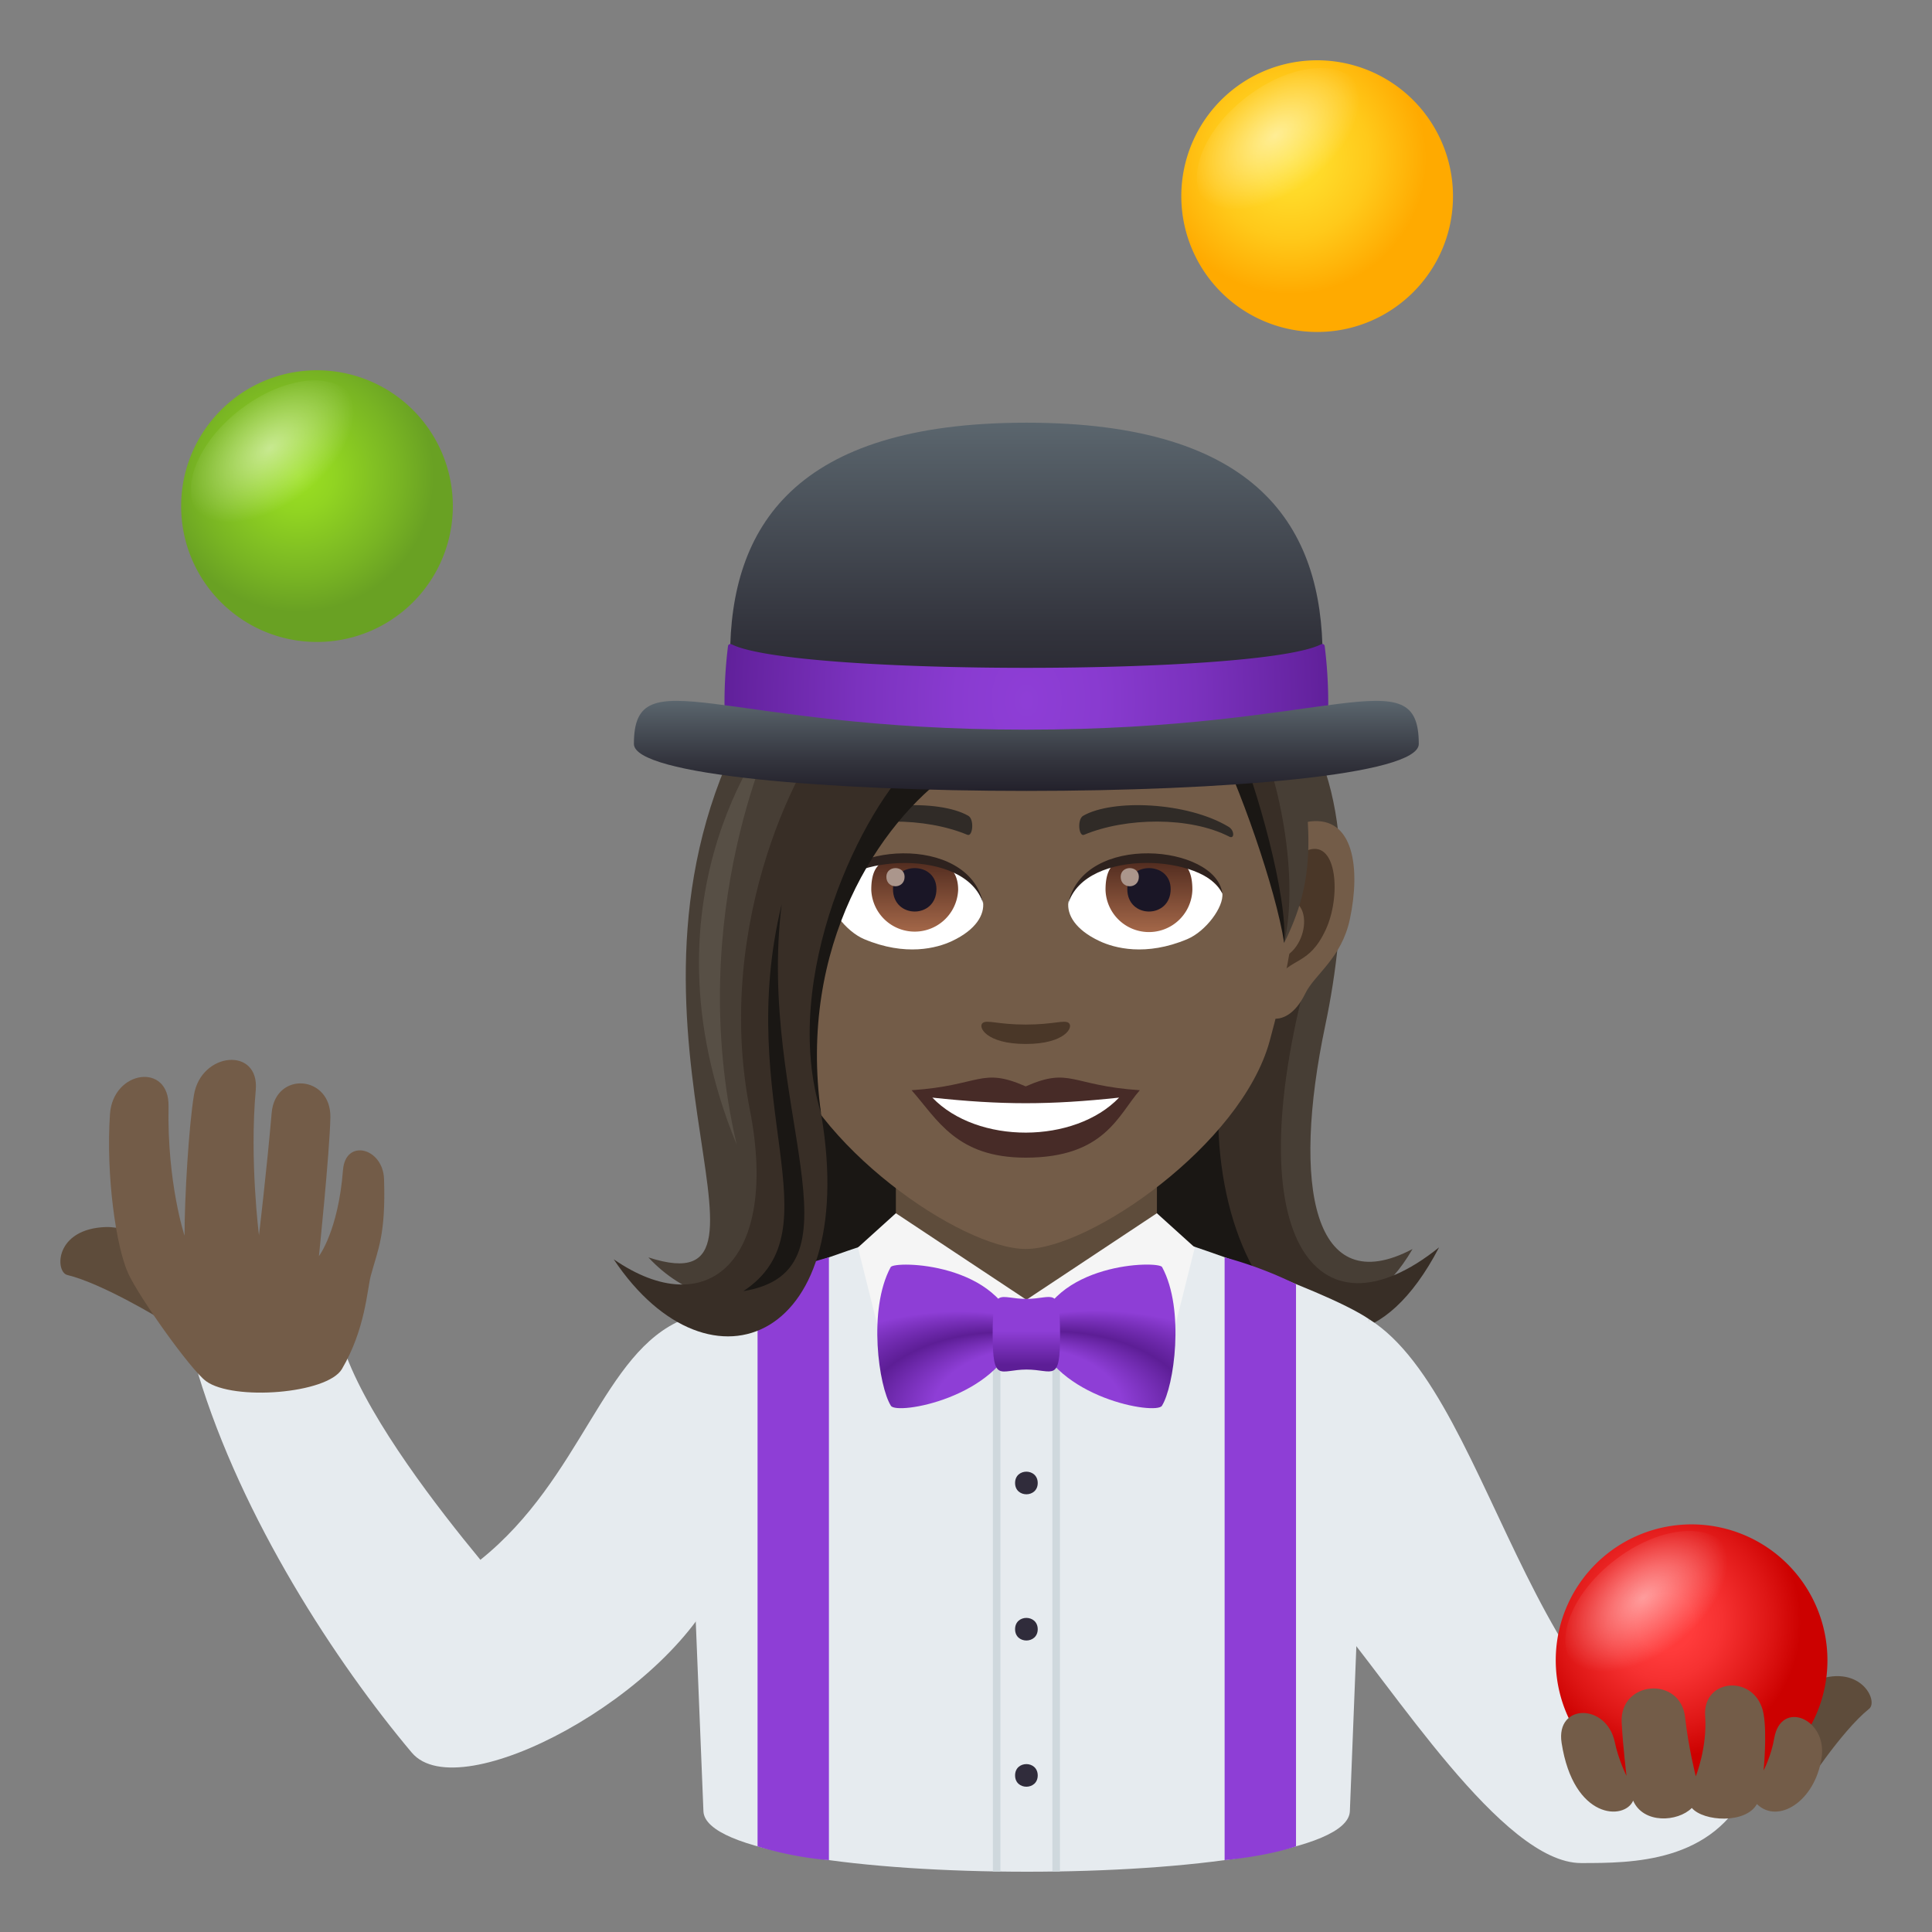 <svg xmlns="http://www.w3.org/2000/svg" xml:space="preserve" style="enable-background:new 0 0 64 64" viewBox="0 0 64 64"><rect x="0" y="0" width="64" height="64" fill="#808080" stroke="none"/><path d="M25.858 35.66h16.37v8.203h-16.37z" style="fill:#1a1714"/><path d="M43.9 33.973c.734-3.482.986-8.158-1.208-10.596 0 0-1.826-2.127-2.568 4.744-1.034 9.582 3.378 18.89 6.668 13.255-3.285 1.732-4.014-2.073-2.892-7.403z" style="fill:#473e35"/><path d="m43.47 31.7-2.518.972c-2.44 8.568 3.104 15.586 6.72 8.648-4.041 3.253-6.86-.257-4.202-9.62z" style="fill:#382e26"/><path d="M22.643 43.702c-2.672 1.084-3.35 5.258-6.729 7.969-1.406-1.704-3.587-4.522-4.436-6.74 0 0-3.385-.673-4.917.57 1.454 4.814 4.579 9.586 7.079 12.556 1.582 1.881 8.687-1.941 10.267-5.82 0 0 .262-1.736-1.264-8.535z" style="fill:#e6ebef"/><path d="M5.378 43.731c.45.211 1.611-2.158 1.16-2.369 0 0-2.299-.738-3.023-.715-1.713.055-1.694 1.486-1.287 1.588 1.183.287 3.15 1.496 3.15 1.496z" style="fill:#5e4c3b"/><path d="M5.583 36.647c-.049 2.545.53 4.285.53 4.285 0-1.25.14-3.623.312-4.66.238-1.435 2.178-1.603 2.047-.158-.21 2.31.107 4.803.107 4.803s.262-2.2.42-4.05c.123-1.398 1.973-1.253 1.945.15-.021 1.13-.379 4.593-.379 4.593s.641-.834.797-2.852c.082-1.052 1.325-.74 1.36.301.06 1.854-.203 2.326-.438 3.197-.125.465-.176 1.764-.957 3.094-.484.824-3.6 1.06-4.5.404-.508-.373-2.197-2.746-2.574-3.558-.41-.88-.748-3.272-.61-5.29.1-1.456 1.967-1.72 1.94-.259z" style="fill:#735c48"/><path d="M45.357 43.702c4.265 2.668 5.41 14.734 12.58 15.484-1.176 2.533-3.878 2.53-5.563 2.53-2.604 0-6.242-5.86-8.354-8.313 0 0-.188-2.902 1.337-9.701z" style="fill:#e6ebef"/><path d="M22.643 43.702c1.598-1.072 7.313-2.895 7.313-2.895h8.14s5.675 1.817 7.261 2.895l-.641 16.295c-.094 2.677-21.318 2.673-21.414 0l-.659-16.295z" style="fill:#e6ebef"/><path d="M34.862 40.807h.25v21.189h-.25zm-1.972 0h.25v21.189h-.25z" style="fill:#cfd8dd"/><path d="M25.095 42.542a13.056 13.056 0 0 1 2.364-.891v19.968c-1.287-.1-2.364-.457-2.364-.457v-18.62zm17.837 0a13.034 13.034 0 0 0-2.365-.891v19.968c1.527-.148 2.365-.458 2.365-.458v-18.62z" style="fill:#8e3ed6"/><path d="M59.759 59.258c-.313.375-2.43-1.277-2.121-1.654 0 0 1.74-1.619 2.404-1.896 1.568-.658 2.197.638 1.877.896-.936.752-2.16 2.654-2.16 2.654z" style="fill:#5e4c3b"/><radialGradient id="a" cx="55.161" cy="53.747" r="4.5" gradientUnits="userSpaceOnUse"><stop offset=".212" style="stop-color:#ff3b3b"/><stop offset=".418" style="stop-color:#f63131"/><stop offset=".771" style="stop-color:#de1615"/><stop offset="1" style="stop-color:#cc0100"/></radialGradient><path d="M56.036 50.497a4.5 4.5 0 1 0 0 9c2.484 0 4.5-2.012 4.5-4.496a4.503 4.503 0 0 0-4.5-4.504z" style="fill:url(#a)"/><radialGradient id="b" cx="633.462" cy="-21.299" r="3.202" gradientTransform="matrix(.358 .465 -.792 .61 -189.208 -228.649)" gradientUnits="userSpaceOnUse"><stop offset="0" style="stop-color:#fff"/><stop offset="1" style="stop-color:#fff;stop-opacity:0"/></radialGradient><path d="M55.786 54.663c-1.402 1.078-3.05 1.285-3.684.463-.634-.825-.013-2.366 1.39-3.444 1.4-1.08 3.05-1.287 3.684-.465.634.825.01 2.366-1.39 3.446z" style="opacity:.5;fill:url(#b)"/><path d="M58.774 57.58c-.1.587-.353 1.07-.353 1.07s.119-1.202 0-1.872c-.236-1.324-2.025-1.211-1.936.066.075 1.043-.31 1.998-.31 1.998s-.244-.955-.354-1.953c-.15-1.375-2.166-1.219-2.101.162.037.762.16 1.776.16 1.776s-.262-.516-.387-1.113c-.27-1.297-1.967-1.294-1.763.021.396 2.555 2.09 2.568 2.37 1.914.339.775 1.477.709 1.944.242.385.451 1.789.533 2.156-.129.692.676 1.924-.08 2.143-1.535.195-1.293-1.35-1.935-1.569-.646z" style="fill:#735c48"/><path d="M29.677 38.368h8.648v4.689h-8.648z" style="fill:#5e4c3b"/><path d="m38.323 40.19 1.256 1.135-1.08 4.318L34 43.057l4.323-2.867z" style="fill:#f5f5f5"/><path d="m29.677 40.19-1.256 1.135 1.08 4.318 4.5-2.586-4.324-2.867z" style="fill:#f5f5f5"/><radialGradient id="c" cx="585.344" cy="-103.737" r="14.901" fx="573.422" fy="-98.331" gradientTransform="matrix(-.867 -0 -0 -.525 534.143 -5.673)" gradientUnits="userSpaceOnUse"><stop offset=".261" style="stop-color:#8e3ed6"/><stop offset=".364" style="stop-color:#5d1e96"/><stop offset=".503" style="stop-color:#8e3ed6"/></radialGradient><path d="M33.69 44.204c-.647 2.105-3.981 2.676-4.177 2.365-.4-.63-.772-3.184-.008-4.594.117-.217 3.691-.168 4.184 2.229z" style="fill:url(#c)"/><radialGradient id="d" cx="107.11" cy="-103.411" r="14.906" fx="95.184" fy="-98.002" gradientTransform="matrix(.867 -0 0 -.525 -51.408 -5.528)" gradientUnits="userSpaceOnUse"><stop offset=".261" style="stop-color:#8e3ed6"/><stop offset=".364" style="stop-color:#5d1e96"/><stop offset=".503" style="stop-color:#8e3ed6"/></radialGradient><path d="M34.31 44.204c.646 2.105 3.982 2.676 4.18 2.365.398-.63.769-3.186.006-4.596-.118-.216-3.69-.166-4.186 2.23z" style="fill:url(#d)"/><linearGradient id="e" x1="71.796" x2="71.796" y1="45.585" y2="43.117" gradientTransform="matrix(1.136 -0 -0 1 -47.544 -.138)" gradientUnits="userSpaceOnUse"><stop offset=".097" style="stop-color:#5d1e96"/><stop offset=".551" style="stop-color:#8e3ed6"/></linearGradient><path d="M34.003 45.368c-.895.002-1.114.476-1.12-1.168 0-1.647.223-1.17 1.117-1.172.893 0 1.114-.477 1.116 1.17.002 1.64-.22 1.17-1.113 1.17z" style="fill:url(#e)"/><path d="M33.626 49.126c-.001-.5.748-.5.75 0 0 .498-.75.5-.75 0zm0 4.844c-.001-.5.748-.5.75 0 0 .497-.75.5-.75 0zm0 4.843c-.001-.5.748-.5.75 0 0 .498-.75.5-.75 0z" style="fill:#302c3b"/><radialGradient id="f" cx="42.757" cy="5.247" r="4.5" gradientUnits="userSpaceOnUse"><stop offset="0" style="stop-color:#ffe02e"/><stop offset=".249" style="stop-color:#ffda29"/><stop offset=".586" style="stop-color:#ffc91a"/><stop offset=".971" style="stop-color:#ffac02"/><stop offset="1" style="stop-color:#fa0"/></radialGradient><path d="M43.632 1.997a4.5 4.5 0 1 0 0 9c2.484 0 4.5-2.012 4.5-4.496a4.503 4.503 0 0 0-4.5-4.504z" style="fill:url(#f)"/><radialGradient id="g" cx="555.403" cy="-41.191" r="3.203" gradientTransform="matrix(.358 .465 -.792 .61 -189.208 -228.649)" gradientUnits="userSpaceOnUse"><stop offset="0" style="stop-color:#fff"/><stop offset="1" style="stop-color:#fff;stop-opacity:0"/></radialGradient><path d="M43.581 6.2c-1.402 1.078-3.053 1.287-3.686.463-.632-.825-.011-2.364 1.39-3.444 1.402-1.08 3.052-1.285 3.685-.462.635.822.011 2.365-1.389 3.443z" style="opacity:.5;fill:url(#g)"/><radialGradient id="h" cx="9.876" cy="15.766" r="4.5" gradientUnits="userSpaceOnUse"><stop offset="0" style="stop-color:#9be022"/><stop offset=".267" style="stop-color:#91d422"/><stop offset=".747" style="stop-color:#78b423"/><stop offset="1" style="stop-color:#69a123"/></radialGradient><path d="M10.501 12.266c-2.484 0-4.5 2.016-4.5 4.502s2.016 4.498 4.5 4.498a4.5 4.5 0 1 0 0-9z" style="fill:url(#h)"/><radialGradient id="i" cx="534.75" cy="-8.47" r="3.202" gradientTransform="matrix(.358 .465 -.792 .61 -189.208 -228.649)" gradientUnits="userSpaceOnUse"><stop offset="0" style="stop-color:#fff"/><stop offset="1" style="stop-color:#fff;stop-opacity:0"/></radialGradient><path d="M10.253 16.547c-1.402 1.08-3.05 1.288-3.684.463-.634-.822-.013-2.363 1.389-3.443 1.402-1.078 3.05-1.285 3.684-.463.634.824.011 2.367-1.39 3.444z" style="opacity:.5;fill:url(#i)"/><path d="M43.4 27.212c-1.46.177-2.512 5.073-1.595 6.365.128.181.88.47 1.437-.672.309-.63 1.2-1.158 1.475-2.46.354-1.67.133-3.41-1.317-3.233z" style="fill:#735c48"/><path d="M43.36 28.151c-.38.12-.796.701-1.021 1.667 1.33-.286.997 1.935-.158 1.976.01.224.025.454.052.695.557-.81 1.123-.484 1.684-1.692.505-1.087.385-2.942-.558-2.646z" style="fill:#4a3728"/><path d="M33.978 17.797c-6.319 0-9.363 5.16-8.983 11.795.079 1.333.449 3.257.905 4.906.948 3.426 5.949 6.876 8.078 6.876 2.13 0 7.13-3.45 8.078-6.876.457-1.649.827-3.573.905-4.906.38-6.635-2.663-11.795-8.983-11.795z" style="fill:#735c48"/><path d="M33.978 35.988c-1.481-.653-1.493-.026-3.78.127.859.977 1.49 2.234 3.779 2.234 2.626 0 3.07-1.427 3.781-2.234-2.289-.153-2.298-.78-3.78-.127z" style="fill:#472b27"/><path d="M30.885 36.36c1.493 1.556 4.712 1.536 6.186 0-2.298.247-3.887.247-6.186 0z" style="fill:#fff"/><path d="M40.693 27.385c-1.372-.822-3.836-.921-4.81-.362-.206.113-.15.705.028.631 1.39-.58 3.507-.609 4.812.062.174.089.178-.212-.03-.331zm-13.43 0c1.373-.822 3.835-.921 4.811-.362.207.113.152.705-.028.631-1.39-.58-3.506-.61-4.812.062-.175.089-.179-.212.029-.331z" style="fill:#302b27"/><path d="M35.399 33.883c-.15-.106-.504.057-1.421.057s-1.27-.163-1.42-.057c-.181.127.106.7 1.42.7s1.602-.572 1.42-.7z" style="fill:#4a3728"/><path d="M32.565 29.88c.053.42-.232.917-1.021 1.29-.502.239-1.547.518-2.918-.06-.615-.26-1.215-1.067-1.16-1.514.742-1.4 4.402-1.607 5.1.283z" style="fill:#fff"/><linearGradient id="j" x1="-423.811" x2="-423.811" y1="477.56" y2="477.939" gradientTransform="matrix(6.57 0 0 -6.57 2814.782 3168.527)" gradientUnits="userSpaceOnUse"><stop offset="0" style="stop-color:#a6694a"/><stop offset="1" style="stop-color:#4f2a1e"/></linearGradient><path d="M30.3 28.418c.795 0 1.44.22 1.44 1.057a1.44 1.44 0 0 1-2.878 0c0-1.103.643-1.057 1.438-1.057z" style="fill:url(#j)"/><path d="M29.581 29.45c0 .994 1.44.994 1.44 0 0-.924-1.44-.924-1.44 0z" style="fill:#1a1626"/><path d="M29.362 29.045c0 .418.604.418.604 0 0-.384-.604-.384-.604 0z" style="fill:#ab968c"/><path d="M32.571 29.934c-.584-1.877-4.564-1.6-5.105-.338.201-1.615 4.61-2.04 5.105.338z" style="fill:#2e221e"/><path d="M35.392 29.88c-.055.42.23.917 1.021 1.29.502.239 1.545.518 2.918-.06.615-.26 1.213-1.067 1.16-1.514-.744-1.4-4.404-1.607-5.1.283z" style="fill:#fff"/><linearGradient id="k" x1="-425.329" x2="-425.329" y1="477.56" y2="477.939" gradientTransform="matrix(6.57 0 0 -6.57 2832.512 3168.527)" gradientUnits="userSpaceOnUse"><stop offset="0" style="stop-color:#a6694a"/><stop offset="1" style="stop-color:#4f2a1e"/></linearGradient><path d="M38.062 28.418c.794 0 1.437-.046 1.437 1.057a1.439 1.439 0 0 1-2.877 0c0-1.103.645-1.057 1.44-1.057z" style="fill:url(#k)"/><path d="M37.343 29.45c0 .994 1.437.994 1.437 0 0-.924-1.437-.924-1.437 0z" style="fill:#1a1626"/><path d="M37.124 29.045c0 .418.602.418.602 0 0-.384-.602-.384-.602 0z" style="fill:#ab968c"/><path d="M35.386 29.934c.582-1.875 4.56-1.607 5.105-.338-.203-1.615-4.61-2.04-5.105.338z" style="fill:#2e221e"/><path d="M40.351 24.283c.795 1.541 2.09 5.26 2.19 6.952.98-1.995 1.148-3.71.018-8.401l-2.208 1.45z" style="fill:#473e35"/><path d="M40.572 24.099c.646 1.528 1.87 5.444 1.968 7.136.494-2.126-.116-5.555-1.178-7.615l-.79.479z" style="fill:#382e26"/><path d="M40.175 24.31c.865 1.626 2.094 5.16 2.365 6.925.115-1.562-.897-5.153-1.641-6.925h-.724z" style="fill:#1a1714"/><path d="m28.904 24.643-3.94-1.15c-5.684 9.905 1.877 19.896-3.485 18.16 2.314 2.5 6.546 1.953 5.433-4.591-.896-5.268 1.266-10.66 1.992-12.418z" style="fill:#473e35"/><path d="m30.59 25.048-2.712-1.37c-1.337 1.185-4.256 6.886-3.04 13.073.982 4.998-1.396 7.114-4.509 4.964 3.198 4.793 8.288 2.702 6.82-5.108-1.062-5.655 2.624-10.578 3.442-11.56z" style="fill:#382e26"/><path d="m31.505 25.575-1.125-.457c-1.787 1.591-4.575 7.256-3.182 11.759-.78-5.571 1.95-9.628 4.306-11.302z" style="fill:#1a1714"/><path d="M25.74 23.989s-4.786 5.526-1.336 13.93c-1.795-7.712 1.335-13.93 1.335-13.93z" style="fill:#574f45"/><path d="M25.895 29.951c-1.6 6.592 1.845 10.762-1.27 12.819 4.18-.678.436-6.152 1.27-12.819z" style="fill:#1a1714"/><linearGradient id="l" x1="33.999" x2="33.999" y1="24.107" y2="14.002" gradientUnits="userSpaceOnUse"><stop offset="0" style="stop-color:#23212b"/><stop offset=".314" style="stop-color:#32333c"/><stop offset=".939" style="stop-color:#576169"/><stop offset="1" style="stop-color:#5b666e"/></linearGradient><path d="M43.813 21.76c0 3.13-19.628 3.13-19.628 0 0-4.284 2.117-7.758 9.814-7.758s9.814 3.474 9.814 7.759z" style="fill:url(#l)"/><radialGradient id="m" cx="31.212" cy="14.121" r="10.551" gradientTransform="matrix(.99 0 0 1.355 3.105 4.075)" gradientUnits="userSpaceOnUse"><stop offset="0" style="stop-color:#8e3ed6"/><stop offset=".223" style="stop-color:#893bd0"/><stop offset=".534" style="stop-color:#7b32be"/><stop offset=".895" style="stop-color:#6523a0"/><stop offset="1" style="stop-color:#5d1e96"/></radialGradient><path d="M24.234 21.345c-.052-.027-.11.002-.118.06A15.275 15.275 0 0 0 24 23.32c0 2.356 20 2.356 20 0 0-.658-.04-1.298-.118-1.917-.007-.057-.065-.086-.118-.06-2.04 1.04-17.487 1.04-19.529 0z" style="fill:url(#m)"/><linearGradient id="n" x1="33.999" x2="33.999" y1="26.2" y2="23.217" gradientUnits="userSpaceOnUse"><stop offset="0" style="stop-color:#23212b"/><stop offset=".314" style="stop-color:#32333c"/><stop offset=".939" style="stop-color:#576169"/><stop offset="1" style="stop-color:#5b666e"/></linearGradient><path d="M46.999 24.643c0 2.076-26 2.076-26 0 0-2.906 2.804-.472 13-.472s13-2.434 13 .472z" style="fill:url(#n)"/></svg>